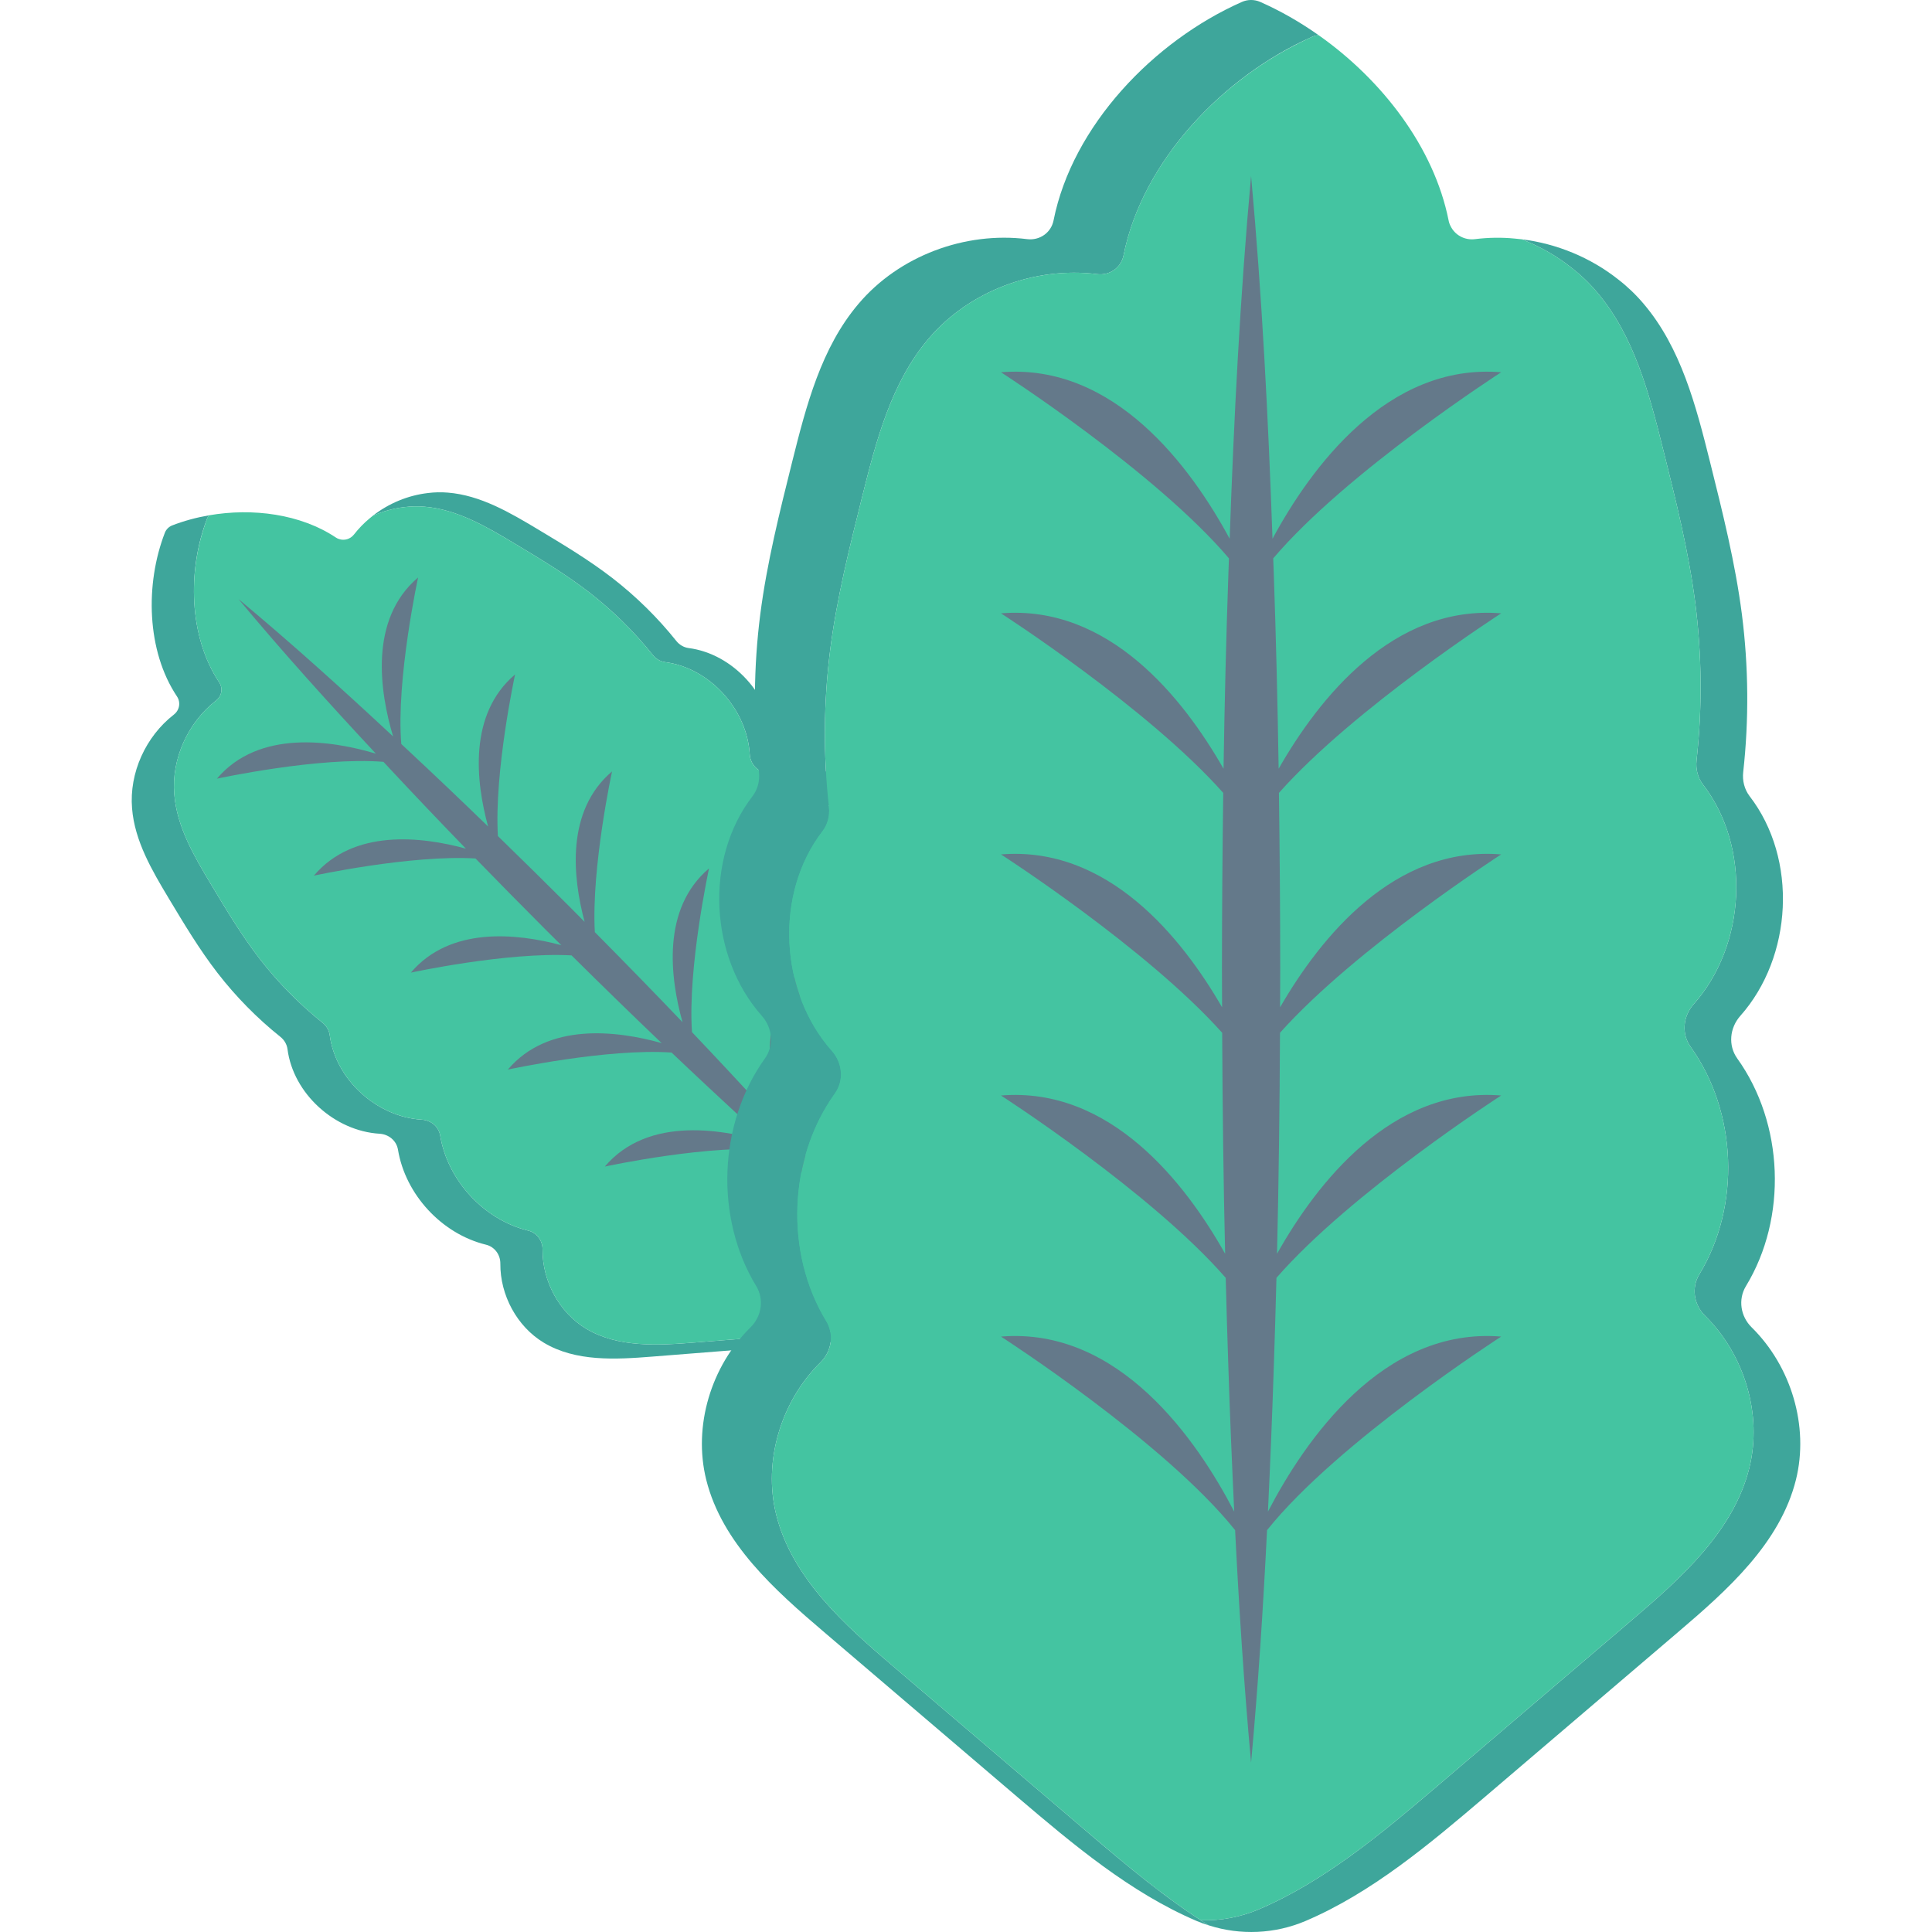 <?xml version="1.0" encoding="iso-8859-1"?>
<!-- Generator: Adobe Illustrator 19.0.0, SVG Export Plug-In . SVG Version: 6.00 Build 0)  -->
<svg version="1.1" id="Capa_1" xmlns="http://www.w3.org/2000/svg" xmlns:xlink="http://www.w3.org/1999/xlink" x="0px" y="0px"
	 viewBox="0 0 468.293 468.293" style="enable-background:new 0 0 468.293 468.293;" xml:space="preserve">
<g>
	<path style="fill:#3EA69B;" d="M62.952,232.414c4.446,5.743,9.575,10.962,15.249,15.499c0.921,0.739,1.558,1.785,1.717,2.968
		c1.399,10.837,11.485,19.877,22.333,20.514c2.206,0.136,4.082,1.672,4.446,3.855c1.797,10.894,10.621,20.423,21.333,23.038
		c2.104,0.512,3.502,2.434,3.48,4.594c-0.057,7.607,4.003,15.238,10.553,19.172c7.721,4.628,17.376,4.071,26.348,3.354
		c11.678-0.921,23.345-1.853,35.024-2.774c6.948-0.557,14.055-1.16,20.833-2.729c-0.512,0.284-1.058,0.535-1.626,0.762
		c-9.165,3.684-19.479,4.583-29.441,5.379c-11.678,0.921-23.345,1.853-35.024,2.774c-8.972,0.716-18.626,1.274-26.348-3.354
		c-6.55-3.935-10.609-11.565-10.553-19.172c0.023-2.161-1.376-4.082-3.48-4.594c-10.712-2.615-19.536-12.145-21.333-23.039
		c-0.364-2.183-2.24-3.718-4.446-3.855c-10.848-0.637-20.935-9.677-22.333-20.514c-0.159-1.183-0.796-2.229-1.717-2.968
		c-5.674-4.537-10.803-9.757-15.249-15.499c-4.39-5.686-8.085-11.86-11.781-18.012c-4.094-6.823-8.29-13.953-8.927-21.867
		c-0.716-8.631,3.32-17.444,10.143-22.743c1.365-1.069,1.706-2.957,0.739-4.401c-7.369-11.03-7.744-27.212-2.934-39.663
		c0.318-0.819,0.967-1.467,1.785-1.785c2.82-1.092,5.822-1.91,8.904-2.445c-0.182,0.25-0.341,0.523-0.455,0.819
		c-4.81,12.452-4.435,28.633,2.934,39.663c0.967,1.444,0.626,3.332-0.739,4.401c-6.823,5.299-10.86,14.112-10.143,22.743
		c0.637,7.914,4.833,15.044,8.927,21.867C54.866,220.553,58.562,226.728,62.952,232.414z"/>
	<path style="fill:#3EA69B;" d="M238.071,219.223c4.628,7.721,4.071,17.375,3.355,26.347c-0.921,11.679-1.854,23.346-2.775,35.024
		c-0.796,9.961-1.694,20.275-5.379,29.44c-1.717,4.264-4.935,7.778-9.006,9.87c-0.432,0.091-0.853,0.193-1.285,0.284
		c1.99-1.876,3.571-4.162,4.605-6.743c3.684-9.165,4.583-19.479,5.379-29.44c0.921-11.679,1.854-23.346,2.775-35.024
		c0.716-8.972,1.274-18.626-3.354-26.347c-3.935-6.55-11.565-10.609-19.172-10.553c-2.161,0.023-4.082-1.376-4.594-3.48
		c-2.616-10.712-12.145-19.536-23.038-21.333c-2.183-0.364-3.718-2.24-3.855-4.446c-0.637-10.848-9.677-20.935-20.514-22.333
		c-1.183-0.159-2.229-0.796-2.968-1.717c-4.537-5.674-9.757-10.803-15.499-15.249c-5.686-4.389-11.86-8.085-18.012-11.781
		c-6.823-4.094-13.953-8.29-21.867-8.927c-1.615-0.136-3.241-0.102-4.833,0.103c-2.638,0.296-5.219,1.012-7.664,2.092
		c3.844-3.002,8.517-4.947,13.35-5.504c1.592-0.205,3.218-0.239,4.833-0.103c7.914,0.637,15.044,4.833,21.867,8.927
		c6.152,3.696,12.327,7.392,18.012,11.781c5.743,4.446,10.962,9.575,15.499,15.249c0.739,0.921,1.785,1.558,2.968,1.717
		c10.837,1.398,19.877,11.485,20.514,22.333c0.136,2.206,1.672,4.082,3.855,4.446c10.894,1.797,20.423,10.621,23.038,21.333
		c0.512,2.104,2.434,3.502,4.594,3.48C226.507,208.613,234.137,212.673,238.071,219.223z"/>
</g>
<path style="fill:#44C4A1;" d="M232.386,222.634c4.628,7.721,4.071,17.375,3.354,26.347c-0.921,11.679-1.854,23.346-2.775,35.024
	c-0.796,9.961-1.694,20.275-5.379,29.44c-1.035,2.581-2.615,4.867-4.605,6.743c-6.391,1.365-13.043,1.922-19.547,2.445
	c-11.678,0.921-23.345,1.853-35.024,2.774c-8.972,0.716-18.626,1.274-26.348-3.354c-6.55-3.935-10.609-11.565-10.553-19.172
	c0.023-2.161-1.376-4.082-3.48-4.594c-10.712-2.615-19.536-12.145-21.333-23.038c-0.364-2.183-2.24-3.718-4.446-3.855
	c-10.848-0.637-20.935-9.677-22.333-20.514c-0.159-1.183-0.796-2.229-1.717-2.968c-5.674-4.537-10.803-9.757-15.249-15.499
	c-4.39-5.686-8.085-11.86-11.781-18.012c-4.094-6.823-8.29-13.953-8.927-21.867c-0.716-8.631,3.32-17.444,10.143-22.743
	c1.365-1.069,1.706-2.957,0.739-4.401c-6.982-10.439-7.676-25.506-3.639-37.639c0.216-0.694,0.455-1.365,0.705-2.024
	c0.114-0.296,0.273-0.569,0.455-0.819c10.598-1.842,22.22-0.318,30.76,5.379c0.228,0.159,0.489,0.284,0.751,0.364
	c1.296,0.455,2.763,0.034,3.65-1.103c1.126-1.444,2.399-2.763,3.809-3.923c0.25-0.205,0.5-0.409,0.739-0.603l0.011-0.011
	c2.445-1.08,5.026-1.797,7.664-2.092c1.592-0.205,3.218-0.239,4.833-0.103c7.914,0.637,15.044,4.833,21.867,8.927
	c6.152,3.696,12.327,7.392,18.012,11.781c5.743,4.446,10.962,9.575,15.499,15.249c0.739,0.921,1.785,1.558,2.968,1.717
	c10.837,1.398,19.877,11.485,20.514,22.333c0.136,2.206,1.672,4.082,3.855,4.446c10.894,1.797,20.423,10.621,23.038,21.333
	c0.512,2.104,2.434,3.502,4.594,3.48C220.821,212.025,228.451,216.084,232.386,222.634z"/>
<path style="fill:#64798A;" d="M124.849,163.476c-11.385,9.661-9.499,26.043-6.544,36.849c-6.474-6.273-13.001-12.494-19.598-18.643
	c-0.478-0.449-0.963-0.891-1.442-1.339c-1.287-15.612,4.078-40.372,4.078-40.372c-11.993,10.176-9.26,27.809-6.065,38.527
	c-12.205-11.374-24.592-22.567-37.457-33.281c10.714,12.865,21.907,25.252,33.281,37.457c-10.718-3.196-28.35-5.928-38.527,6.065
	c0,0,24.76-5.365,40.372-4.078c0.448,0.479,0.891,0.963,1.339,1.442c6.15,6.597,12.37,13.124,18.643,19.598
	c-10.806-2.954-27.188-4.841-36.849,6.544c0,0,23.528-5.096,39.175-4.161c5.655,5.811,11.345,11.587,17.074,17.326
	c1.235,1.234,2.479,2.459,3.717,3.69c-10.807-2.892-26.915-4.598-36.46,6.651c0,0,23.308-5.049,38.955-4.174
	c7.215,7.149,14.485,14.243,21.835,21.257c-10.797-3.022-27.491-5.119-37.284,6.422c0,0,24.051-5.211,39.691-4.13
	c2.937,2.79,5.882,5.572,8.845,8.335c4.887,4.581,9.817,9.119,14.776,13.627c-10.542-3.341-29.215-6.809-39.806,5.673
	c0,0,26.209-5.681,41.699-3.954c7.934,7.177,15.975,14.248,24.225,21.11c-6.862-8.249-13.933-16.29-21.11-24.225
	c-1.727-15.491,3.954-41.699,3.954-41.699c-12.482,10.591-9.014,29.263-5.673,39.806c-4.509-4.959-9.046-9.889-13.627-14.776
	c-2.763-2.963-5.545-5.908-8.335-8.845c-1.081-15.64,4.13-39.691,4.13-39.691c-11.541,9.793-9.444,26.487-6.422,37.284
	c-7.014-7.35-14.109-14.619-21.258-21.835c-0.875-15.647,4.174-38.955,4.174-38.955c-11.248,9.545-9.542,25.653-6.651,36.46
	c-1.231-1.238-2.456-2.482-3.69-3.717c-5.738-5.728-11.514-11.419-17.326-17.074C119.753,187.003,124.849,163.476,124.849,163.476z"
	/>
<g>
	<path style="fill:#3EA69B;" d="M201.237,157.418c-1.612,12.665-1.725,25.527-0.311,38.22c0.226,2.064-0.283,4.156-1.555,5.824
		c-11.732,15.209-10.431,38.983,2.262,53.259c2.573,2.912,2.997,7.152,0.735,10.318c-11.308,15.774-12.184,38.588-2.12,55.154
		c1.979,3.251,1.329,7.378-1.385,10.036c-9.527,9.385-13.965,23.916-10.714,36.948c3.845,15.35,16.538,26.658,28.581,36.92
		c15.661,13.372,31.322,26.715,46.983,40.086c9.329,7.944,18.912,16.029,29.287,22.502c-0.99-0.283-1.979-0.65-2.968-1.074
		c-15.972-6.813-29.909-18.516-43.281-29.909c-15.661-13.372-31.322-26.715-46.983-40.086
		c-12.043-10.262-24.736-21.569-28.581-36.92c-3.251-13.032,1.187-27.563,10.714-36.948c2.714-2.657,3.364-6.785,1.385-10.036
		c-10.064-16.566-9.188-39.379,2.12-55.154c2.262-3.166,1.838-7.407-0.735-10.318c-12.693-14.276-13.993-38.051-2.262-53.259
		c1.272-1.668,1.781-3.76,1.555-5.824c-1.413-12.693-1.3-25.556,0.311-38.22c1.611-12.523,4.692-24.792,7.746-37.033
		c3.392-13.569,7.039-27.647,16.085-38.277c9.838-11.619,25.81-17.555,40.877-15.661c3.025,0.368,5.795-1.555,6.389-4.552
		c4.551-22.87,24.199-43.45,45.655-52.949c1.413-0.622,3.025-0.622,4.438,0c4.862,2.149,9.612,4.862,14.106,8.029
		c-0.537,0.085-1.074,0.226-1.583,0.452c-21.456,9.498-41.104,30.079-45.655,52.949c-0.594,2.997-3.364,4.919-6.389,4.552
		c-15.067-1.894-31.04,4.043-40.877,15.661c-9.046,10.629-12.693,24.707-16.085,38.277
		C205.93,132.626,202.848,144.895,201.237,157.418z"/>
	<path style="fill:#3EA69B;" d="M435.308,358.697c-3.845,15.35-16.538,26.658-28.58,36.92
		c-15.661,13.372-31.323,26.715-46.984,40.086c-13.371,11.392-27.308,23.096-43.28,29.909c-7.435,3.166-15.802,3.534-23.463,1.074
		c-0.65-0.424-1.3-0.82-1.951-1.244c4.806,0.141,9.612-0.735,14.106-2.657c15.972-6.813,29.909-18.516,43.28-29.909
		c15.661-13.372,31.323-26.715,46.984-40.086c12.043-10.262,24.736-21.569,28.58-36.92c3.251-13.032-1.187-27.563-10.714-36.948
		c-2.714-2.657-3.364-6.785-1.385-10.036c10.064-16.566,9.188-39.379-2.12-55.154c-2.261-3.166-1.838-7.407,0.735-10.318
		c12.693-14.276,13.994-38.051,2.261-53.259c-1.272-1.668-1.781-3.76-1.555-5.823c1.413-12.693,1.301-25.556-0.311-38.22
		c-1.612-12.523-4.693-24.792-7.746-37.033c-3.392-13.569-7.039-27.647-16.085-38.277c-1.838-2.177-3.902-4.156-6.135-5.88
		c-3.647-2.912-7.746-5.23-12.127-6.926c8.509,1.046,16.736,4.438,23.435,9.753c2.233,1.725,4.297,3.703,6.135,5.88
		c9.046,10.629,12.693,24.707,16.085,38.277c3.053,12.241,6.134,24.51,7.746,37.033c1.612,12.665,1.724,25.527,0.311,38.22
		c-0.226,2.064,0.283,4.156,1.555,5.824c11.732,15.209,10.432,38.983-2.261,53.259c-2.573,2.912-2.996,7.152-0.735,10.318
		c11.308,15.774,12.184,38.588,2.12,55.154c-1.979,3.251-1.329,7.378,1.385,10.036C434.12,331.134,438.559,345.664,435.308,358.697z
		"/>
</g>
<path style="fill:#44C4A1;" d="M424,355.87c-3.845,15.35-16.538,26.658-28.58,36.92c-15.661,13.372-31.323,26.715-46.984,40.086
	c-13.371,11.392-27.308,23.096-43.28,29.909c-4.495,1.922-9.3,2.799-14.106,2.657c-9.64-6.247-18.601-13.824-27.337-21.259
	c-15.661-13.372-31.322-26.715-46.983-40.086c-12.043-10.262-24.736-21.569-28.581-36.92c-3.251-13.032,1.187-27.563,10.714-36.948
	c2.714-2.657,3.364-6.785,1.385-10.036c-10.064-16.566-9.188-39.379,2.12-55.154c2.262-3.166,1.838-7.407-0.735-10.318
	c-12.693-14.276-13.993-38.051-2.262-53.259c1.272-1.668,1.781-3.76,1.555-5.824c-1.413-12.693-1.3-25.556,0.311-38.22
	c1.611-12.523,4.692-24.792,7.746-37.033c3.392-13.569,7.039-27.647,16.085-38.277c9.838-11.619,25.81-17.555,40.877-15.661
	c3.025,0.368,5.795-1.555,6.389-4.552c4.297-21.654,22.163-41.245,42.263-51.309c1.131-0.594,2.262-1.131,3.393-1.64
	c0.509-0.226,1.046-0.368,1.583-0.452c15.463,10.884,28.015,27.223,31.549,44.92c0.085,0.481,0.254,0.961,0.481,1.385
	c1.046,2.177,3.392,3.477,5.908,3.166c3.194-0.396,6.417-0.452,9.612-0.141c0.565,0.056,1.131,0.113,1.668,0.17h0.028
	c4.382,1.696,8.481,4.014,12.127,6.926c2.233,1.725,4.297,3.703,6.135,5.88c9.046,10.629,12.693,24.707,16.085,38.277
	c3.053,12.241,6.134,24.51,7.746,37.033c1.612,12.665,1.724,25.527,0.311,38.22c-0.226,2.064,0.283,4.156,1.555,5.823
	c11.732,15.209,10.432,38.983-2.261,53.259c-2.573,2.912-2.996,7.152-0.735,10.318c11.308,15.774,12.184,38.588,2.12,55.154
	c-1.979,3.251-1.329,7.378,1.385,10.036C422.813,328.307,427.251,342.837,424,355.87z"/>
<path style="fill:#64798A;" d="M363.865,148.666c-26.16-2.144-44.179,20.564-53.938,37.668c-0.249-15.845-0.63-31.689-1.186-47.534
	c-0.037-1.152-0.089-2.305-0.127-3.457c17.806-21.005,55.252-45.113,55.252-45.113c-27.556-2.258-46.077,23.056-55.427,40.351
	c-1.033-29.309-2.516-58.618-5.191-87.927c-2.674,29.309-4.158,58.618-5.191,87.927c-9.35-17.294-27.871-42.608-55.427-40.351
	c0,0,37.445,24.108,55.252,45.113c-0.039,1.152-0.09,2.305-0.127,3.457c-0.556,15.845-0.937,31.689-1.186,47.534
	c-9.759-17.104-27.778-39.812-53.938-37.668c0,0,35.579,22.911,53.866,43.523c-0.195,14.253-0.301,28.505-0.313,42.758
	c0.001,3.069,0.025,6.138,0.034,9.208c-9.838-17.027-27.741-39.171-53.587-37.053c0,0,35.247,22.696,53.609,43.233
	c0.082,17.855,0.301,35.709,0.717,53.564c-9.664-17.176-27.809-40.534-54.327-38.361c0,0,36.372,23.418,54.469,44.202
	c0.183,7.118,0.385,14.237,0.634,21.355c0.38,11.768,0.867,23.537,1.428,35.305c-8.952-17.257-27.851-44.777-56.531-42.427
	c0,0,39.639,25.516,56.747,46.917c0.941,18.784,2.147,37.568,3.871,56.351c1.724-18.784,2.93-37.568,3.871-56.351
	c17.108-21.402,56.747-46.917,56.747-46.917c-28.68-2.35-47.579,25.171-56.531,42.427c0.56-11.768,1.047-23.537,1.427-35.305
	c0.249-7.118,0.451-14.237,0.634-21.355c18.097-20.785,54.469-44.203,54.469-44.203c-26.517-2.173-44.663,21.185-54.326,38.361
	c0.417-17.855,0.635-35.709,0.717-53.564c18.362-20.536,53.609-43.233,53.609-43.233c-25.846-2.118-43.748,20.026-53.587,37.053
	c0.009-3.069,0.033-6.138,0.034-9.208c-0.012-14.253-0.119-28.505-0.313-42.758C328.286,171.577,363.865,148.666,363.865,148.666z"
	/>
<g>
</g>
<g>
</g>
<g>
</g>
<g>
</g>
<g>
</g>
<g>
</g>
<g>
</g>
<g>
</g>
<g>
</g>
<g>
</g>
<g>
</g>
<g>
</g>
<g>
</g>
<g>
</g>
<g>
</g>
</svg>
